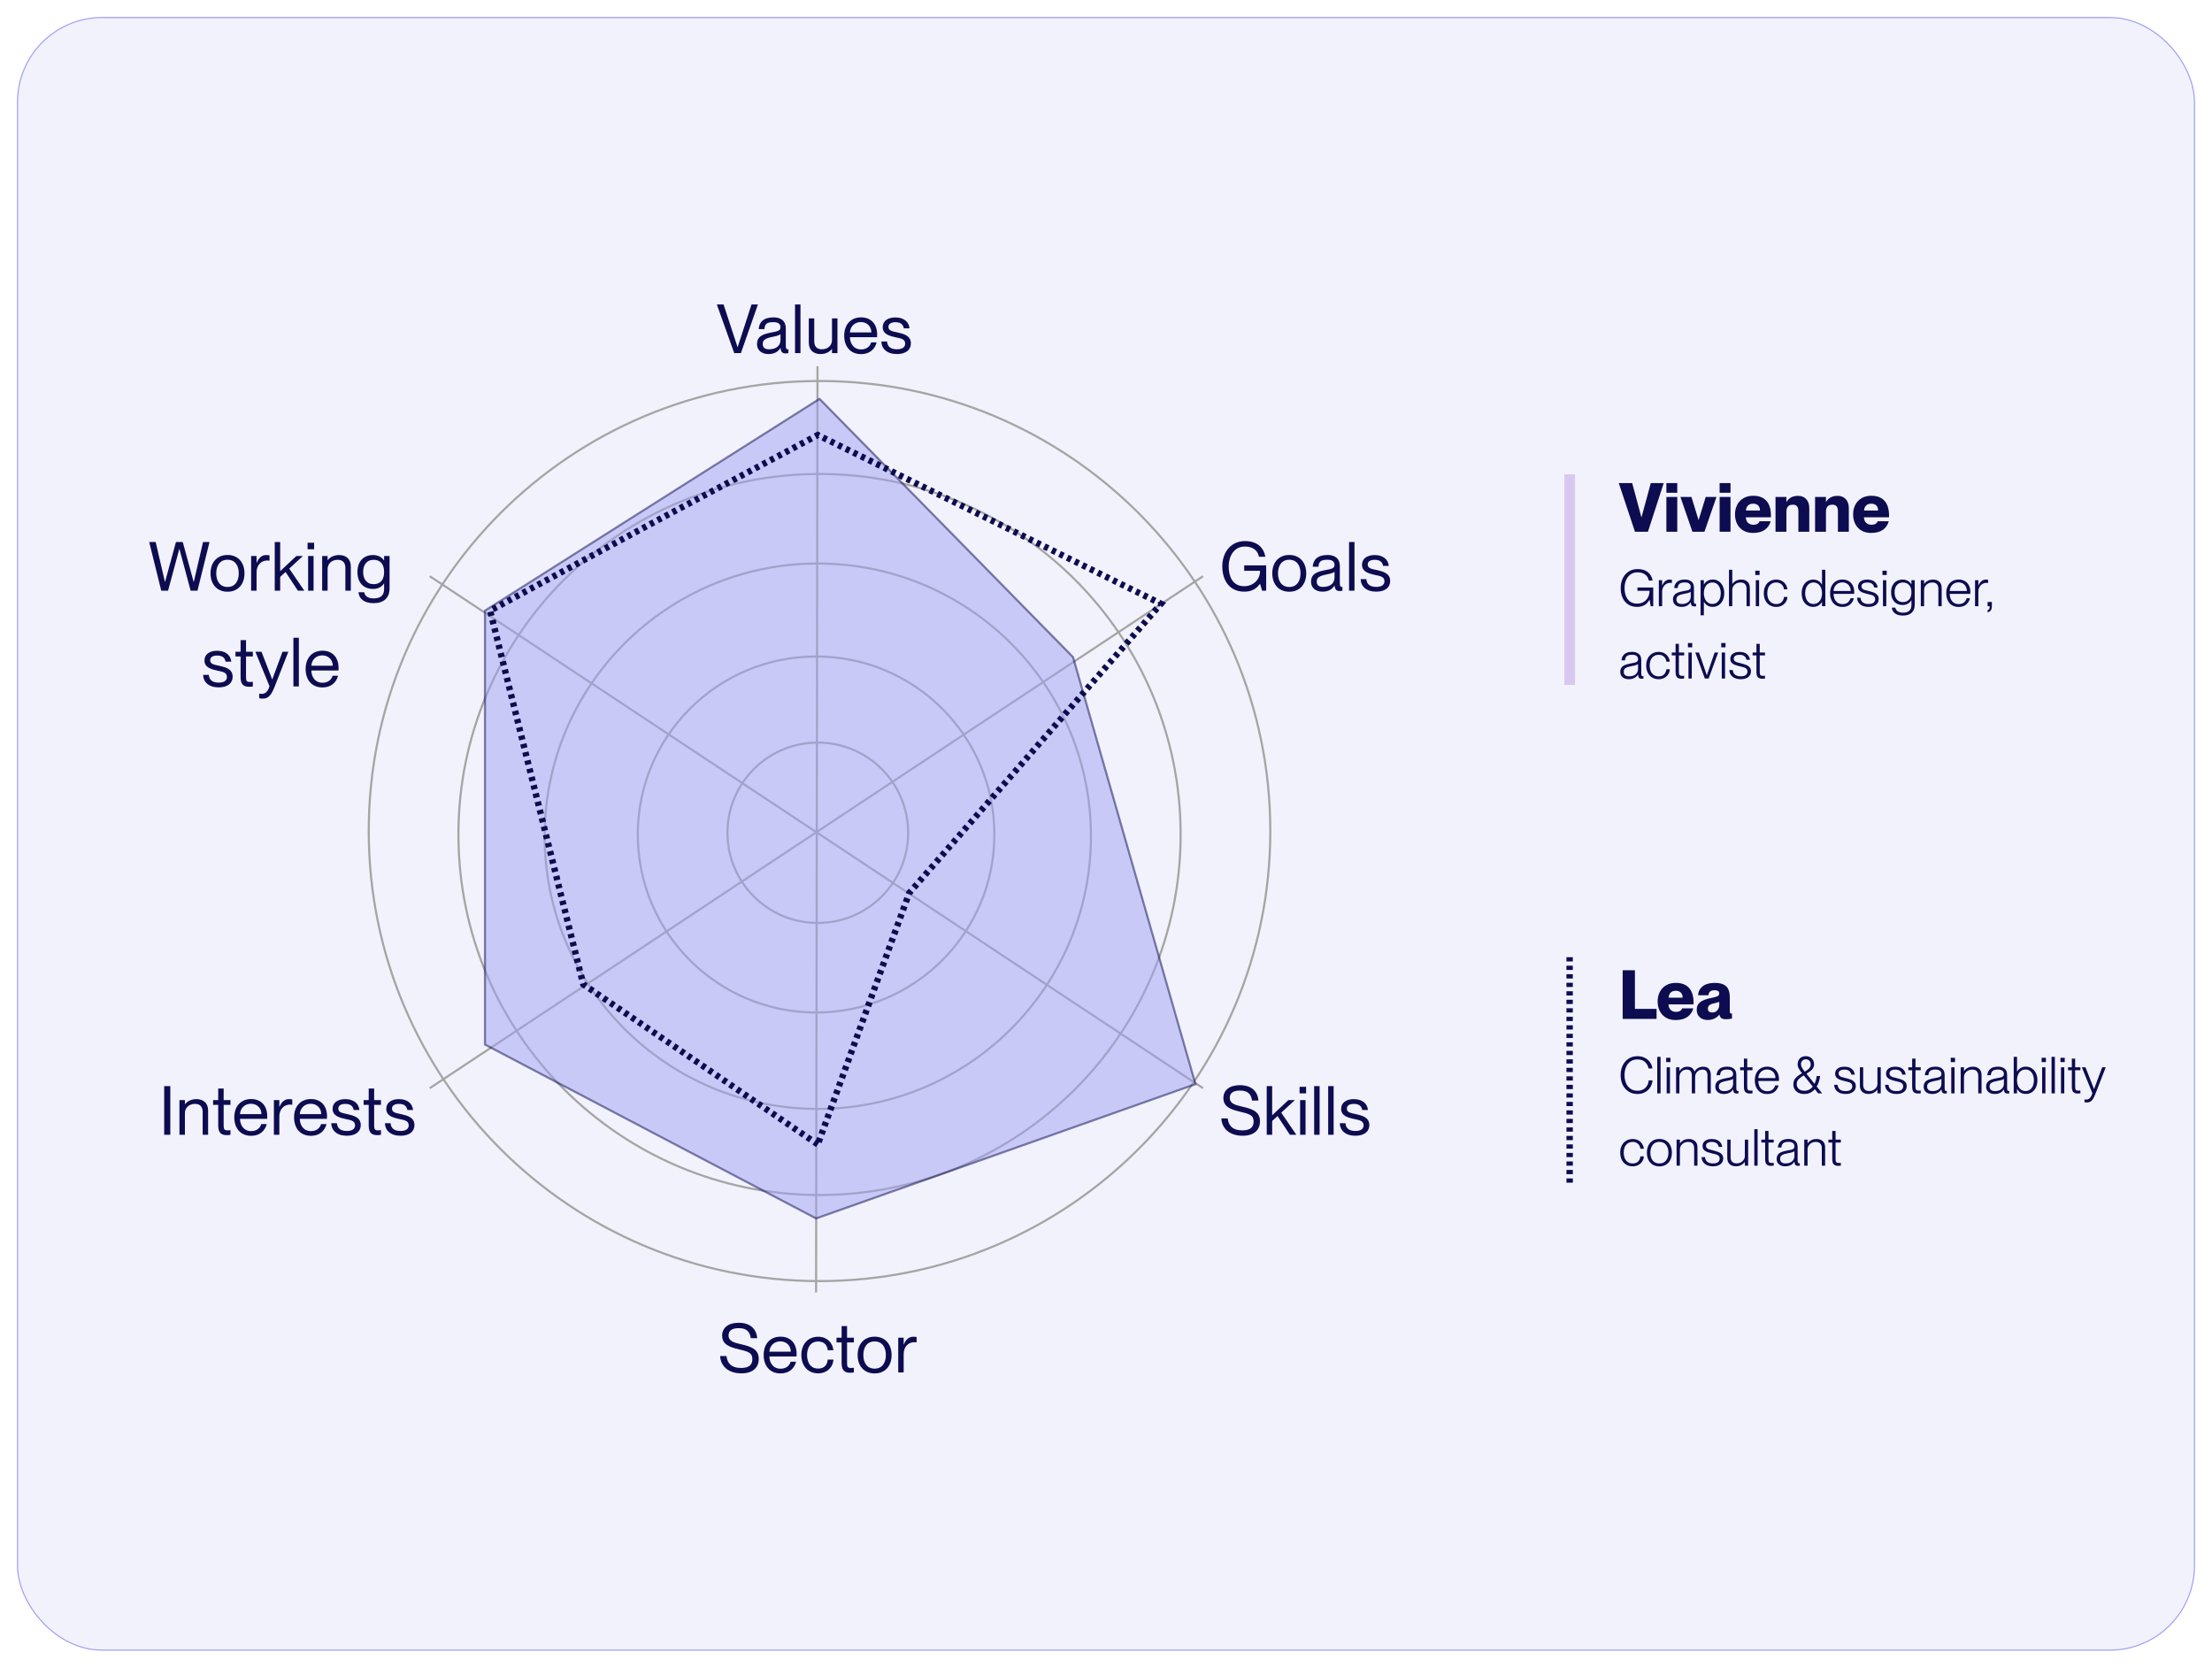 <svg width="1040" height="784" viewBox="0 0 1040 784" fill="none" xmlns="http://www.w3.org/2000/svg">
<g filter="url(#filter0_d_871_4268)">
<rect x="7" y="6" width="1024" height="768" rx="40" fill="#F2F2FD"/>
<rect x="7.25" y="6.25" width="1023.5" height="767.5" rx="39.75" stroke="#A09EF1" stroke-width="0.5"/>
<path d="M382.691 306.627C428.989 306.627 466.519 344.094 466.519 390.31C466.518 436.525 428.989 473.992 382.691 473.992C336.394 473.992 298.863 436.525 298.863 390.31C298.863 344.094 336.394 306.627 382.691 306.627Z" stroke="#A5A5A5"/>
<path d="M383.498 347.099C406.957 347.099 425.973 366.083 425.973 389.5C425.973 412.916 406.957 431.901 383.498 431.901C360.039 431.901 341.023 412.916 341.023 389.5C341.024 366.083 360.039 347.099 383.498 347.099Z" stroke="#A5A5A5"/>
<path d="M383.498 262.917C454.426 262.917 511.923 320.316 511.923 391.119C511.923 461.922 454.425 519.321 383.498 519.321C312.571 519.321 255.074 461.922 255.074 391.119C255.074 320.316 312.571 262.917 383.498 262.917Z" stroke="#A5A5A5"/>
<path d="M384.312 177.116C501.365 177.116 596.253 271.842 596.253 388.691C596.253 505.539 501.365 600.265 384.312 600.265C267.26 600.265 172.371 505.54 172.371 388.691C172.371 271.842 267.26 177.116 384.312 177.116Z" stroke="#A5A5A5"/>
<path d="M384.312 220.826C478.078 220.826 554.09 296.707 554.09 390.309C554.09 483.911 478.079 559.793 384.312 559.793C290.546 559.793 214.535 483.912 214.535 390.309C214.535 296.707 290.546 220.826 384.312 220.826Z" stroke="#A5A5A5"/>
<path d="M383.363 170.14L382.69 605.622" stroke="#A5A5A5"/>
<path d="M564.613 509.579L201.061 268.892" stroke="#A5A5A5"/>
<path d="M201.059 509.579L564.611 268.892" stroke="#A5A5A5"/>
<path d="M344.212 164L336.02 141.12H339.188L345.78 161.216H345.812L352.34 141.12H355.348L347.348 164H344.212ZM360.296 164.448C357 164.448 354.92 162.56 354.92 159.808C354.92 156.064 357.672 155.04 361.896 154.272C364.68 153.76 365.96 153.44 365.96 151.84C365.96 150.56 365.256 149.44 362.568 149.44C359.464 149.44 358.568 150.368 358.408 152.736H355.72C355.88 149.6 357.864 147.2 362.664 147.2C365.704 147.2 368.456 148.48 368.456 152.48V160.32C368.456 161.6 368.648 162.24 369.288 162.24C369.384 162.24 369.48 162.24 369.672 162.208V164C369.256 164.096 368.872 164.16 368.424 164.16C367.016 164.16 366.152 163.616 365.992 161.6H365.928C364.872 163.36 363.016 164.448 360.296 164.448ZM357.608 159.68C357.608 161.28 358.44 162.208 360.552 162.208C363.624 162.208 365.96 160.832 365.96 157.696V155.104C365.48 155.616 363.88 156.032 362.12 156.384C358.952 157.024 357.608 157.792 357.608 159.68ZM372.791 164V141.12H375.351V164H372.791ZM384.737 164.448C381.761 164.448 379.265 162.816 379.265 159.072V147.68H381.825V158.432C381.825 160.544 382.817 162.208 385.377 162.208C388.257 162.208 390.177 160.384 390.177 157.856V147.68H392.737V164H390.177V162.048H390.113C389.249 163.2 387.521 164.448 384.737 164.448ZM403.847 164.48C398.695 164.48 395.911 160.768 395.911 155.808C395.911 150.592 399.015 147.2 403.847 147.2C408.615 147.2 411.399 150.464 411.399 155.232C411.399 155.712 411.399 156.256 411.367 156.512H398.599C398.663 159.392 400.263 162.272 403.879 162.272C407.079 162.272 408.295 160.128 408.583 158.976H411.175C410.343 162.016 408.039 164.48 403.847 164.48ZM398.599 154.272H408.679C408.679 151.584 406.759 149.408 403.719 149.408C400.903 149.408 398.759 151.424 398.599 154.272ZM420.709 164.448C416.005 164.448 413.477 161.92 413.381 158.56H416.069C416.197 160.544 417.349 162.208 420.709 162.208C423.845 162.208 424.581 160.768 424.581 159.52C424.581 157.28 422.245 157.056 420.229 156.608C417.381 155.968 414.021 155.2 414.021 151.808C414.021 149.056 416.229 147.232 419.973 147.232C424.197 147.232 426.373 149.536 426.629 152.352H423.941C423.685 151.104 423.045 149.472 420.005 149.472C417.701 149.472 416.709 150.4 416.709 151.712C416.709 153.6 418.789 153.792 421.061 154.304C423.973 154.976 427.269 155.808 427.269 159.424C427.269 162.496 424.869 164.448 420.709 164.448Z" fill="#0D0C50"/>
<path d="M347.58 643.64C341.852 643.64 337.884 640.632 337.564 635.512H340.572C340.892 638.68 342.684 641.112 347.452 641.112C351.58 641.112 352.732 639.288 352.732 636.952C352.732 633.752 350.492 633.368 346.044 632.248C342.588 631.384 338.524 630.328 338.524 625.912C338.524 622.264 341.34 619.864 346.268 619.864C351.452 619.864 354.62 622.488 355.004 627.096H351.996C351.58 624.024 349.98 622.392 346.3 622.392C343.1 622.392 341.532 623.608 341.532 625.784C341.532 628.632 344.284 629.208 347.228 629.912C351.676 630.968 355.74 631.992 355.74 636.856C355.74 640.632 353.276 643.64 347.58 643.64ZM365.981 643.672C360.829 643.672 358.045 639.96 358.045 635C358.045 629.784 361.149 626.392 365.981 626.392C370.749 626.392 373.533 629.656 373.533 634.424C373.533 634.904 373.533 635.448 373.501 635.704H360.733C360.797 638.584 362.397 641.464 366.013 641.464C369.213 641.464 370.429 639.32 370.717 638.168H373.309C372.477 641.208 370.173 643.672 365.981 643.672ZM360.733 633.464H370.813C370.813 630.776 368.893 628.6 365.853 628.6C363.037 628.6 360.893 630.616 360.733 633.464ZM383.674 643.64C378.906 643.64 375.77 640.152 375.77 635.032C375.77 629.912 378.906 626.424 383.674 626.424C387.706 626.424 390.458 629.112 390.842 632.76H388.154C388.026 630.968 386.938 628.664 383.674 628.664C379.802 628.664 378.458 631.96 378.458 635.032C378.458 638.104 379.802 641.4 383.674 641.4C386.97 641.4 388.026 639.128 388.154 637.176H390.842C390.618 640.888 387.706 643.64 383.674 643.64ZM398.761 643.352C396.361 643.352 394.697 642.52 394.697 638.808V629.112H392.297V626.872H394.697V621.432H397.257V626.872H400.457V629.112H397.257V638.936C397.257 640.664 397.673 641.112 399.113 641.112C399.657 641.112 399.913 641.08 400.457 641.016V643.192C399.721 643.32 399.337 643.352 398.761 643.352ZM410.223 643.672C405.231 643.672 402.223 640.12 402.223 635.032C402.223 629.944 405.231 626.392 410.223 626.392C415.183 626.392 418.191 629.944 418.191 635.032C418.191 640.12 415.183 643.672 410.223 643.672ZM404.911 635.032C404.911 638.52 406.543 641.432 410.223 641.432C413.871 641.432 415.503 638.52 415.503 635.032C415.503 631.544 413.871 628.632 410.223 628.632C406.543 628.632 404.911 631.544 404.911 635.032ZM423.874 634.488V643.192H421.314V626.872H423.874V630.104H423.938C424.802 627.96 426.114 626.424 428.45 626.424C429.058 626.424 429.506 626.456 429.954 626.52V629.08C429.57 629.016 429.282 628.984 428.898 628.984C425.89 628.984 423.874 631.352 423.874 634.488Z" fill="#0D0C50"/>
<path d="M76.194 531.488V508.608H79.074V531.488H76.194ZM94.289 520.736C94.289 518.624 93.297 516.96 90.737 516.96C87.857 516.96 85.937 518.784 85.937 521.312V531.488H83.377V515.168H85.937V517.12H86.001C86.865 515.968 88.593 514.72 91.377 514.72C94.353 514.72 96.849 516.352 96.849 520.096V531.488H94.289V520.736ZM105.659 531.648C103.259 531.648 101.595 530.816 101.595 527.104V517.408H99.195V515.168H101.595V509.728H104.155V515.168H107.355V517.408H104.155V527.232C104.155 528.96 104.571 529.408 106.011 529.408C106.555 529.408 106.811 529.376 107.355 529.312V531.488C106.619 531.616 106.235 531.648 105.659 531.648ZM117.089 531.968C111.937 531.968 109.153 528.256 109.153 523.296C109.153 518.08 112.257 514.688 117.089 514.688C121.857 514.688 124.641 517.952 124.641 522.72C124.641 523.2 124.641 523.744 124.609 524H111.841C111.905 526.88 113.505 529.76 117.121 529.76C120.321 529.76 121.537 527.616 121.825 526.464H124.417C123.585 529.504 121.281 531.968 117.089 531.968ZM111.841 521.76H121.921C121.921 519.072 120.001 516.896 116.961 516.896C114.145 516.896 112.001 518.912 111.841 521.76ZM130.335 522.784V531.488H127.775V515.168H130.335V518.4H130.399C131.263 516.256 132.575 514.72 134.911 514.72C135.519 514.72 135.967 514.752 136.415 514.816V517.376C136.031 517.312 135.743 517.28 135.359 517.28C132.351 517.28 130.335 519.648 130.335 522.784ZM145.198 531.968C140.046 531.968 137.262 528.256 137.262 523.296C137.262 518.08 140.366 514.688 145.198 514.688C149.966 514.688 152.75 517.952 152.75 522.72C152.75 523.2 152.75 523.744 152.718 524H139.95C140.014 526.88 141.614 529.76 145.23 529.76C148.43 529.76 149.646 527.616 149.934 526.464H152.526C151.694 529.504 149.39 531.968 145.198 531.968ZM139.95 521.76H150.03C150.03 519.072 148.11 516.896 145.07 516.896C142.254 516.896 140.11 518.912 139.95 521.76ZM162.059 531.936C157.355 531.936 154.827 529.408 154.731 526.048H157.419C157.547 528.032 158.699 529.696 162.059 529.696C165.195 529.696 165.931 528.256 165.931 527.008C165.931 524.768 163.595 524.544 161.579 524.096C158.731 523.456 155.371 522.688 155.371 519.296C155.371 516.544 157.579 514.72 161.323 514.72C165.547 514.72 167.723 517.024 167.979 519.84H165.291C165.035 518.592 164.395 516.96 161.355 516.96C159.051 516.96 158.059 517.888 158.059 519.2C158.059 521.088 160.139 521.28 162.411 521.792C165.323 522.464 168.619 523.296 168.619 526.912C168.619 529.984 166.219 531.936 162.059 531.936ZM176.416 531.648C174.016 531.648 172.352 530.816 172.352 527.104V517.408H169.952V515.168H172.352V509.728H174.912V515.168H178.112V517.408H174.912V527.232C174.912 528.96 175.328 529.408 176.768 529.408C177.312 529.408 177.568 529.376 178.112 529.312V531.488C177.376 531.616 176.992 531.648 176.416 531.648ZM187.293 531.936C182.589 531.936 180.061 529.408 179.965 526.048H182.653C182.781 528.032 183.933 529.696 187.293 529.696C190.429 529.696 191.165 528.256 191.165 527.008C191.165 524.768 188.829 524.544 186.813 524.096C183.965 523.456 180.605 522.688 180.605 519.296C180.605 516.544 182.813 514.72 186.557 514.72C190.781 514.72 192.957 517.024 193.213 519.84H190.525C190.269 518.592 189.629 516.96 186.589 516.96C184.285 516.96 183.293 517.888 183.293 519.2C183.293 521.088 185.373 521.28 187.645 521.792C190.557 522.464 193.853 523.296 193.853 526.912C193.853 529.984 191.453 531.936 187.293 531.936Z" fill="#0D0C50"/>
<path d="M74.815 275.704L69.151 252.824H72.191L76.543 271.576H76.607L81.727 252.824H84.927L90.047 271.576H90.111L94.463 252.824H97.503L91.839 275.704H88.639L83.359 256.088H83.295L78.015 275.704H74.815ZM105.982 276.184C100.99 276.184 97.982 272.632 97.982 267.544C97.982 262.456 100.99 258.904 105.982 258.904C110.942 258.904 113.95 262.456 113.95 267.544C113.95 272.632 110.942 276.184 105.982 276.184ZM100.67 267.544C100.67 271.032 102.302 273.944 105.982 273.944C109.63 273.944 111.262 271.032 111.262 267.544C111.262 264.056 109.63 261.144 105.982 261.144C102.302 261.144 100.67 264.056 100.67 267.544ZM119.633 267V275.704H117.073V259.384H119.633V262.616H119.697C120.561 260.472 121.873 258.936 124.209 258.936C124.817 258.936 125.265 258.968 125.713 259.032V261.592C125.329 261.528 125.041 261.496 124.657 261.496C121.649 261.496 119.633 263.864 119.633 267ZM128.174 275.704V252.824H130.734V266.52L138.35 259.384H141.422L134.99 265.304L142.094 275.704H139.054L133.262 266.904L130.734 269.208V275.704H128.174ZM143.869 275.704V259.384H146.429V275.704H143.869ZM143.613 256.216V253.144H146.685V256.216H143.613ZM161.382 264.952C161.382 262.84 160.39 261.176 157.83 261.176C154.95 261.176 153.03 263 153.03 265.528V275.704H150.47V259.384H153.03V261.336H153.094C153.958 260.184 155.686 258.936 158.47 258.936C161.446 258.936 163.942 260.568 163.942 264.312V275.704H161.382V264.952ZM174.669 281.56C170.125 281.56 167.789 279.448 167.533 276.408H170.221C170.541 278.072 171.757 279.32 174.669 279.32C177.837 279.32 179.597 278.008 179.597 274.872V272.312H179.533C178.573 273.72 177.037 274.872 174.349 274.872C170.317 274.872 167.053 272.28 167.053 266.904C167.053 261.528 170.317 258.936 174.349 258.936C177.037 258.936 178.573 260.152 179.533 261.4H179.597V259.384H182.157V274.616C182.157 279.256 179.245 281.56 174.669 281.56ZM169.741 266.904C169.741 270.104 171.309 272.632 174.669 272.632C177.709 272.632 179.597 270.744 179.597 266.904C179.597 263.064 177.709 261.176 174.669 261.176C171.309 261.176 169.741 263.704 169.741 266.904ZM101.823 321.152C97.119 321.152 94.591 318.624 94.495 315.264H97.183C97.311 317.248 98.463 318.912 101.823 318.912C104.959 318.912 105.695 317.472 105.695 316.224C105.695 313.984 103.359 313.76 101.343 313.312C98.495 312.672 95.135 311.904 95.135 308.512C95.135 305.76 97.343 303.936 101.087 303.936C105.311 303.936 107.487 306.24 107.743 309.056H105.055C104.799 307.808 104.159 306.176 101.119 306.176C98.815 306.176 97.823 307.104 97.823 308.416C97.823 310.304 99.903 310.496 102.175 311.008C105.087 311.68 108.383 312.512 108.383 316.128C108.383 319.2 105.983 321.152 101.823 321.152ZM116.179 320.864C113.779 320.864 112.115 320.032 112.115 316.32V306.624H109.715V304.384H112.115V298.944H114.675V304.384H117.875V306.624H114.675V316.448C114.675 318.176 115.091 318.624 116.531 318.624C117.075 318.624 117.331 318.592 117.875 318.528V320.704C117.139 320.832 116.755 320.864 116.179 320.864ZM122.577 326.432C122.001 326.432 121.617 326.4 120.881 326.272V324.096C121.425 324.16 121.681 324.192 122.161 324.192C123.505 324.192 124.977 323.36 125.681 320.544L119.057 304.384H121.937L126.961 317.376H127.025L131.825 304.384H134.577L127.985 321.184C126.353 325.312 124.785 326.432 122.577 326.432ZM136.951 320.704V297.824H139.511V320.704H136.951ZM150.624 321.184C145.472 321.184 142.688 317.472 142.688 312.512C142.688 307.296 145.792 303.904 150.624 303.904C155.392 303.904 158.176 307.168 158.176 311.936C158.176 312.416 158.176 312.96 158.144 313.216H145.376C145.44 316.096 147.04 318.976 150.656 318.976C153.856 318.976 155.072 316.832 155.36 315.68H157.952C157.12 318.72 154.816 321.184 150.624 321.184ZM145.376 310.976H155.456C155.456 308.288 153.536 306.112 150.496 306.112C147.68 306.112 145.536 308.128 145.376 310.976Z" fill="#0D0C50"/>
<path d="M583.242 531.936C577.514 531.936 573.546 528.928 573.226 523.808H576.234C576.554 526.976 578.346 529.408 583.114 529.408C587.242 529.408 588.394 527.584 588.394 525.248C588.394 522.048 586.154 521.664 581.706 520.544C578.25 519.68 574.186 518.624 574.186 514.208C574.186 510.56 577.002 508.16 581.93 508.16C587.114 508.16 590.282 510.784 590.666 515.392H587.658C587.242 512.32 585.642 510.688 581.962 510.688C578.762 510.688 577.194 511.904 577.194 514.08C577.194 516.928 579.946 517.504 582.89 518.208C587.338 519.264 591.402 520.288 591.402 525.152C591.402 528.928 588.938 531.936 583.242 531.936ZM594.571 531.488V508.608H597.131V522.304L604.747 515.168H607.819L601.387 521.088L608.491 531.488H605.451L599.659 522.688L597.131 524.992V531.488H594.571ZM610.266 531.488V515.168H612.826V531.488H610.266ZM610.01 512V508.928H613.082V512H610.01ZM616.867 531.488V508.608H619.427V531.488H616.867ZM623.468 531.488V508.608H626.028V531.488H623.468ZM636.245 531.936C631.541 531.936 629.013 529.408 628.917 526.048H631.605C631.733 528.032 632.885 529.696 636.245 529.696C639.381 529.696 640.117 528.256 640.117 527.008C640.117 524.768 637.781 524.544 635.765 524.096C632.917 523.456 629.557 522.688 629.557 519.296C629.557 516.544 631.765 514.72 635.509 514.72C639.733 514.72 641.909 517.024 642.165 519.84H639.477C639.221 518.592 638.581 516.96 635.541 516.96C633.237 516.96 632.245 517.888 632.245 519.2C632.245 521.088 634.325 521.28 636.597 521.792C639.509 522.464 642.805 523.296 642.805 526.912C642.805 529.984 640.405 531.936 636.245 531.936Z" fill="#0D0C50"/>
<path d="M583.978 276.152C577.322 276.152 573.674 271.16 573.674 264.248C573.674 257.368 577.962 252.376 584.298 252.376C590.09 252.376 593.13 255.384 593.93 259.736H590.922C590.25 256.472 587.754 254.936 584.298 254.936C578.858 254.936 576.682 259.96 576.682 264.248C576.682 268.568 578.218 273.592 583.978 273.592C588.074 273.592 591.434 270.648 591.434 266.36H583.978V263.8H594.314V275.704H592.394L591.434 272.472H591.37C589.642 274.872 587.498 276.152 583.978 276.152ZM605.175 276.184C600.183 276.184 597.175 272.632 597.175 267.544C597.175 262.456 600.183 258.904 605.175 258.904C610.135 258.904 613.143 262.456 613.143 267.544C613.143 272.632 610.135 276.184 605.175 276.184ZM599.863 267.544C599.863 271.032 601.495 273.944 605.175 273.944C608.823 273.944 610.455 271.032 610.455 267.544C610.455 264.056 608.823 261.144 605.175 261.144C601.495 261.144 599.863 264.056 599.863 267.544ZM620.778 276.152C617.482 276.152 615.402 274.264 615.402 271.512C615.402 267.768 618.154 266.744 622.378 265.976C625.162 265.464 626.442 265.144 626.442 263.544C626.442 262.264 625.738 261.144 623.05 261.144C619.946 261.144 619.05 262.072 618.89 264.44H616.202C616.362 261.304 618.346 258.904 623.146 258.904C626.186 258.904 628.938 260.184 628.938 264.184V272.024C628.938 273.304 629.13 273.944 629.77 273.944C629.866 273.944 629.962 273.944 630.154 273.912V275.704C629.738 275.8 629.354 275.864 628.906 275.864C627.498 275.864 626.634 275.32 626.474 273.304H626.41C625.354 275.064 623.498 276.152 620.778 276.152ZM618.09 271.384C618.09 272.984 618.922 273.912 621.034 273.912C624.106 273.912 626.442 272.536 626.442 269.4V266.808C625.962 267.32 624.362 267.736 622.602 268.088C619.434 268.728 618.09 269.496 618.09 271.384ZM633.273 275.704V252.824H635.833V275.704H633.273ZM646.05 276.152C641.346 276.152 638.818 273.624 638.722 270.264H641.41C641.538 272.248 642.69 273.912 646.05 273.912C649.186 273.912 649.922 272.472 649.922 271.224C649.922 268.984 647.586 268.76 645.57 268.312C642.722 267.672 639.362 266.904 639.362 263.512C639.362 260.76 641.57 258.936 645.314 258.936C649.538 258.936 651.714 261.24 651.97 264.056H649.282C649.026 262.808 648.386 261.176 645.346 261.176C643.042 261.176 642.05 262.104 642.05 263.416C642.05 265.304 644.13 265.496 646.402 266.008C649.314 266.68 652.61 267.512 652.61 271.128C652.61 274.2 650.21 276.152 646.05 276.152Z" fill="#0D0C50"/>
<path opacity="0.5" d="M561.075 507.679L382.69 570.816L227.008 489.062V285.081L384.311 185.52L503.505 306.936L561.075 507.679Z" fill="#A1A0F2" stroke="#0D0C50"/>
<path d="M383.497 536.01L273.224 460.731L229.438 285.081L308.901 242.181L383.497 202.519L544.856 281.844L426.473 417.831L383.497 536.01Z" stroke="#0D0C50" stroke-width="3" stroke-dasharray="2 2"/>
<path d="M760.096 225.12H766.4L770.72 241.152H770.784L775.136 225.12H781.216L773.792 248H767.712L760.096 225.12ZM782.471 231.616H787.591V248H782.471V231.616ZM782.471 225.12H787.591V229.664H782.471V225.12ZM789.064 231.616H794.248L797.576 242.432H797.64L800.968 231.616H806.024L800.36 248H794.728L789.064 231.616ZM807.502 231.616H812.622V248H807.502V231.616ZM807.502 225.12H812.622V229.664H807.502V225.12ZM823.247 248.544C821.498 248.544 819.983 248.181 818.703 247.456C817.423 246.709 816.442 245.675 815.759 244.352C815.077 243.029 814.735 241.515 814.735 239.808C814.735 238.187 815.066 236.715 815.727 235.392C816.389 234.069 817.359 233.024 818.639 232.256C819.941 231.467 821.477 231.072 823.247 231.072C826.021 231.072 828.111 231.872 829.519 233.472C830.927 235.051 831.631 237.365 831.631 240.416V241.184H819.855C819.855 242.272 820.186 243.136 820.847 243.776C821.53 244.395 822.373 244.704 823.375 244.704C824.89 244.704 825.861 244.149 826.287 243.04H831.503C831.034 244.768 830.095 246.123 828.687 247.104C827.301 248.064 825.487 248.544 823.247 248.544ZM826.479 238.016C826.479 236.971 826.191 236.171 825.615 235.616C825.039 235.061 824.25 234.784 823.247 234.784C822.266 234.784 821.477 235.061 820.879 235.616C820.282 236.171 819.951 236.971 819.887 238.016H826.479ZM844.535 238.56C844.535 237.365 844.322 236.523 843.895 236.032C843.49 235.52 842.85 235.264 841.975 235.264C839.927 235.264 838.903 236.352 838.903 238.528V248H833.783V231.616H838.903V233.984H838.967C840.076 232.064 841.868 231.104 844.343 231.104C845.964 231.104 847.255 231.616 848.215 232.64C849.175 233.664 849.655 235.093 849.655 236.928V248H844.535V238.56ZM863.129 238.56C863.129 237.365 862.915 236.523 862.489 236.032C862.083 235.52 861.443 235.264 860.569 235.264C858.521 235.264 857.497 236.352 857.497 238.528V248H852.377V231.616H857.497V233.984H857.561C858.67 232.064 860.462 231.104 862.937 231.104C864.558 231.104 865.849 231.616 866.809 232.64C867.769 233.664 868.249 235.093 868.249 236.928V248H863.129V238.56ZM878.779 248.544C877.029 248.544 875.515 248.181 874.235 247.456C872.955 246.709 871.973 245.675 871.291 244.352C870.608 243.029 870.267 241.515 870.267 239.808C870.267 238.187 870.597 236.715 871.259 235.392C871.92 234.069 872.891 233.024 874.171 232.256C875.472 231.467 877.008 231.072 878.779 231.072C881.552 231.072 883.643 231.872 885.051 233.472C886.459 235.051 887.163 237.365 887.163 240.416V241.184H875.387C875.387 242.272 875.717 243.136 876.379 243.776C877.061 244.395 877.904 244.704 878.907 244.704C880.421 244.704 881.392 244.149 881.819 243.04H887.035C886.565 244.768 885.627 246.123 884.219 247.104C882.832 248.064 881.019 248.544 878.779 248.544ZM882.011 238.016C882.011 236.971 881.723 236.171 881.147 235.616C880.571 235.061 879.781 234.784 878.779 234.784C877.797 234.784 877.008 235.061 876.411 235.616C875.813 236.171 875.483 236.971 875.419 238.016H882.011Z" fill="#0D0C50"/>
<path d="M761.92 454.12H767.68V472.296H777.856V477H761.92V454.12ZM786.872 477.544C785.123 477.544 783.608 477.181 782.328 476.456C781.048 475.709 780.067 474.675 779.384 473.352C778.702 472.029 778.36 470.515 778.36 468.808C778.36 467.187 778.691 465.715 779.352 464.392C780.014 463.069 780.984 462.024 782.264 461.256C783.566 460.467 785.102 460.072 786.872 460.072C789.646 460.072 791.736 460.872 793.144 462.472C794.552 464.051 795.256 466.365 795.256 469.416V470.184H783.48C783.48 471.272 783.811 472.136 784.472 472.776C785.155 473.395 785.998 473.704 787 473.704C788.515 473.704 789.486 473.149 789.912 472.04H795.128C794.659 473.768 793.72 475.123 792.312 476.104C790.926 477.064 789.112 477.544 786.872 477.544ZM790.104 467.016C790.104 465.971 789.816 465.171 789.24 464.616C788.664 464.061 787.875 463.784 786.872 463.784C785.891 463.784 785.102 464.061 784.504 464.616C783.907 465.171 783.576 465.971 783.512 467.016H790.104ZM801.952 477.512C800.352 477.512 799.083 477.075 798.144 476.2C797.205 475.325 796.736 474.163 796.736 472.712C796.736 471.133 797.28 469.939 798.368 469.128C799.477 468.317 801.024 467.699 803.008 467.272C803.136 467.229 803.371 467.187 803.712 467.144C804.907 466.888 805.803 466.632 806.4 466.376C807.019 466.099 807.328 465.64 807.328 465C807.328 464.531 807.147 464.168 806.784 463.912C806.421 463.656 805.877 463.528 805.152 463.528C804.213 463.528 803.509 463.72 803.04 464.104C802.592 464.488 802.325 465.085 802.24 465.896H797.376C797.461 464.189 798.165 462.792 799.488 461.704C800.811 460.616 802.773 460.072 805.376 460.072C807.68 460.072 809.408 460.605 810.56 461.672C811.712 462.717 812.288 464.456 812.288 466.888V473.224C812.288 473.693 812.331 474.024 812.416 474.216C812.501 474.387 812.661 474.472 812.896 474.472C813.045 474.472 813.184 474.461 813.312 474.44V476.872C812.288 477.064 811.349 477.16 810.496 477.16C809.515 477.16 808.789 476.989 808.32 476.648C807.851 476.285 807.552 475.741 807.424 475.016H807.36C806.763 475.784 805.995 476.392 805.056 476.84C804.117 477.288 803.083 477.512 801.952 477.512ZM801.984 472.168C801.984 472.787 802.165 473.245 802.528 473.544C802.891 473.843 803.413 473.992 804.096 473.992C805.077 473.992 805.856 473.64 806.432 472.936C807.029 472.232 807.328 471.379 807.328 470.376V469C806.837 469.192 805.909 469.448 804.544 469.768C803.627 469.981 802.965 470.291 802.56 470.696C802.176 471.08 801.984 471.571 801.984 472.168Z" fill="#0D0C50"/>
<path d="M768.736 283.312C767.104 283.312 765.704 282.936 764.536 282.184C763.368 281.416 762.48 280.368 761.872 279.04C761.28 277.696 760.984 276.16 760.984 274.432C760.984 272.736 761.312 271.216 761.968 269.872C762.624 268.512 763.552 267.448 764.752 266.68C765.968 265.912 767.368 265.528 768.952 265.528C770.952 265.528 772.552 266.008 773.752 266.968C774.952 267.928 775.704 269.248 776.008 270.928H774.208C773.952 269.696 773.36 268.744 772.432 268.072C771.504 267.4 770.344 267.064 768.952 267.064C767.592 267.064 766.448 267.416 765.52 268.12C764.608 268.824 763.928 269.736 763.48 270.856C763.032 271.976 762.808 273.168 762.808 274.432C762.808 275.728 763 276.928 763.384 278.032C763.784 279.136 764.424 280.04 765.304 280.744C766.184 281.432 767.328 281.776 768.736 281.776C769.84 281.776 770.832 281.528 771.712 281.032C772.592 280.52 773.28 279.808 773.776 278.896C774.288 277.984 774.544 276.936 774.544 275.752H768.856V274.192H776.296V283H775.096L774.568 279.952H774.52C773.32 282.192 771.392 283.312 768.736 283.312ZM780.484 283H778.924V270.76H780.484V273.256H780.532C780.868 272.408 781.324 271.736 781.9 271.24C782.492 270.728 783.196 270.472 784.012 270.472C784.428 270.472 784.78 270.496 785.068 270.544V272.08C784.828 272.032 784.58 272.008 784.324 272.008C783.604 272.008 782.948 272.192 782.356 272.56C781.78 272.912 781.324 273.408 780.988 274.048C780.652 274.672 780.484 275.376 780.484 276.16V283ZM789.573 283.312C788.357 283.312 787.381 283 786.645 282.376C785.925 281.752 785.565 280.928 785.565 279.904C785.565 279.056 785.757 278.368 786.141 277.84C786.525 277.312 787.077 276.904 787.797 276.616C788.517 276.328 789.453 276.08 790.605 275.872C791.517 275.712 792.165 275.584 792.549 275.488C792.949 275.376 793.277 275.2 793.533 274.96C793.789 274.72 793.917 274.368 793.917 273.904C793.917 273.248 793.685 272.736 793.221 272.368C792.773 272 792.077 271.816 791.133 271.816C789.981 271.816 789.149 272.024 788.637 272.44C788.141 272.856 787.861 273.528 787.797 274.456H786.141C786.205 273.272 786.645 272.312 787.461 271.576C788.277 270.824 789.517 270.448 791.181 270.448C792.429 270.448 793.445 270.76 794.229 271.384C795.029 271.992 795.429 272.976 795.429 274.336V280.456C795.429 280.968 795.477 281.336 795.573 281.56C795.669 281.784 795.853 281.896 796.125 281.896C796.253 281.896 796.365 281.888 796.461 281.872V283C796.109 283.064 795.837 283.096 795.645 283.096C795.101 283.096 794.685 282.96 794.397 282.688C794.125 282.4 793.965 281.888 793.917 281.152H793.869C793.453 281.856 792.877 282.392 792.141 282.76C791.421 283.128 790.565 283.312 789.573 283.312ZM787.197 279.76C787.197 281.216 788.053 281.944 789.765 281.944C791.029 281.944 792.037 281.632 792.789 281.008C793.541 280.368 793.917 279.504 793.917 278.416V276.136C793.757 276.36 793.405 276.552 792.861 276.712C792.333 276.872 791.645 277.024 790.797 277.168C789.533 277.392 788.613 277.696 788.037 278.08C787.477 278.448 787.197 279.008 787.197 279.76ZM804.278 283.288C803.27 283.288 802.43 283.08 801.758 282.664C801.086 282.232 800.55 281.656 800.15 280.936H800.102V287.248H798.542V270.76H800.102V272.728H800.15C800.566 272.056 801.11 271.512 801.782 271.096C802.454 270.664 803.286 270.448 804.278 270.448C805.286 270.448 806.198 270.712 807.014 271.24C807.83 271.752 808.478 272.496 808.958 273.472C809.438 274.432 809.678 275.568 809.678 276.88C809.678 278.176 809.438 279.312 808.958 280.288C808.478 281.248 807.83 281.992 807.014 282.52C806.198 283.032 805.286 283.288 804.278 283.288ZM800.102 276.88C800.102 277.888 800.27 278.776 800.606 279.544C800.942 280.296 801.414 280.88 802.022 281.296C802.63 281.712 803.326 281.92 804.11 281.92C804.926 281.92 805.63 281.696 806.222 281.248C806.83 280.8 807.286 280.192 807.59 279.424C807.894 278.656 808.046 277.808 808.046 276.88C808.046 275.44 807.694 274.24 806.99 273.28C806.302 272.304 805.342 271.816 804.11 271.816C803.326 271.816 802.63 272.024 802.022 272.44C801.414 272.856 800.942 273.448 800.606 274.216C800.27 274.984 800.102 275.872 800.102 276.88ZM820.157 274.744C820.157 273.88 819.933 273.184 819.485 272.656C819.037 272.112 818.317 271.84 817.325 271.84C816.573 271.84 815.901 272 815.309 272.32C814.733 272.64 814.277 273.064 813.941 273.592C813.621 274.104 813.461 274.664 813.461 275.272V283H811.901V265.84H813.461V272.512H813.509C813.909 271.92 814.453 271.432 815.141 271.048C815.845 270.664 816.701 270.472 817.709 270.472C818.877 270.472 819.837 270.808 820.589 271.48C821.341 272.136 821.717 273.112 821.717 274.408V283H820.157V274.744ZM824.51 270.76H826.07V283H824.51V270.76ZM824.27 266.296H826.286V268.312H824.27V266.296ZM834.124 283.312C832.972 283.312 831.948 283.048 831.052 282.52C830.172 281.976 829.484 281.216 828.988 280.24C828.508 279.264 828.268 278.144 828.268 276.88C828.268 275.616 828.508 274.504 828.988 273.544C829.484 272.568 830.172 271.816 831.052 271.288C831.948 270.744 832.972 270.472 834.124 270.472C835.1 270.472 835.964 270.672 836.716 271.072C837.484 271.472 838.092 272.024 838.54 272.728C839.004 273.416 839.284 274.192 839.38 275.056H837.748C837.716 274.544 837.564 274.048 837.292 273.568C837.036 273.072 836.644 272.664 836.116 272.344C835.588 272.008 834.924 271.84 834.124 271.84C833.18 271.84 832.388 272.08 831.748 272.56C831.108 273.024 830.636 273.64 830.332 274.408C830.044 275.176 829.9 276 829.9 276.88C829.9 277.776 830.044 278.608 830.332 279.376C830.636 280.144 831.108 280.768 831.748 281.248C832.388 281.728 833.18 281.968 834.124 281.968C835.292 281.968 836.172 281.632 836.764 280.96C837.356 280.288 837.684 279.512 837.748 278.632H839.38C839.332 279.512 839.076 280.312 838.612 281.032C838.148 281.736 837.524 282.296 836.74 282.712C835.972 283.112 835.1 283.312 834.124 283.312ZM851.457 283.312C850.465 283.312 849.553 283.056 848.721 282.544C847.905 282.016 847.257 281.272 846.777 280.312C846.313 279.336 846.081 278.192 846.081 276.88C846.081 275.584 846.313 274.456 846.777 273.496C847.257 272.52 847.905 271.776 848.721 271.264C849.553 270.736 850.465 270.472 851.457 270.472C852.465 270.472 853.305 270.688 853.977 271.12C854.649 271.536 855.185 272.104 855.585 272.824H855.633V265.84H857.193V283H855.633V281.008H855.585C855.185 281.68 854.641 282.232 853.953 282.664C853.281 283.096 852.449 283.312 851.457 283.312ZM847.713 276.88C847.713 278.32 848.057 279.528 848.745 280.504C849.449 281.464 850.417 281.944 851.649 281.944C852.433 281.944 853.121 281.736 853.713 281.32C854.321 280.904 854.793 280.32 855.129 279.568C855.465 278.8 855.633 277.904 855.633 276.88C855.633 275.872 855.465 274.992 855.129 274.24C854.793 273.472 854.321 272.88 853.713 272.464C853.121 272.048 852.433 271.84 851.649 271.84C850.833 271.84 850.121 272.064 849.513 272.512C848.921 272.96 848.473 273.568 848.169 274.336C847.865 275.104 847.713 275.952 847.713 276.88ZM865.272 283.336C864.056 283.336 863.008 283.064 862.128 282.52C861.248 281.96 860.576 281.192 860.112 280.216C859.664 279.24 859.44 278.128 859.44 276.88C859.44 275.584 859.68 274.456 860.16 273.496C860.64 272.52 861.32 271.768 862.2 271.24C863.08 270.712 864.104 270.448 865.272 270.448C866.424 270.448 867.416 270.704 868.248 271.216C869.08 271.712 869.712 272.408 870.144 273.304C870.576 274.184 870.792 275.192 870.792 276.328C870.792 276.776 870.784 277.064 870.768 277.192H861.072C861.088 278.056 861.248 278.856 861.552 279.592C861.872 280.312 862.344 280.896 862.968 281.344C863.608 281.776 864.384 281.992 865.296 281.992C866.416 281.992 867.28 281.704 867.888 281.128C868.496 280.552 868.88 279.928 869.04 279.256H870.624C870.304 280.472 869.696 281.456 868.8 282.208C867.904 282.96 866.728 283.336 865.272 283.336ZM869.136 275.824C869.136 275.088 868.976 274.416 868.656 273.808C868.352 273.184 867.904 272.696 867.312 272.344C866.72 271.976 866.016 271.792 865.2 271.792C864.032 271.792 863.064 272.176 862.296 272.944C861.544 273.712 861.136 274.672 861.072 275.824H869.136ZM877.491 283.312C875.827 283.312 874.523 282.912 873.579 282.112C872.635 281.296 872.147 280.256 872.115 278.992H873.747C873.795 279.888 874.131 280.608 874.755 281.152C875.379 281.68 876.299 281.944 877.515 281.944C878.603 281.944 879.395 281.736 879.891 281.32C880.387 280.888 880.635 280.336 880.635 279.664C880.635 279.168 880.499 278.776 880.227 278.488C879.971 278.184 879.643 277.96 879.243 277.816C878.843 277.672 878.315 277.528 877.659 277.384C877.563 277.368 877.379 277.328 877.107 277.264C876.083 277.008 875.275 276.768 874.683 276.544C874.091 276.32 873.587 275.984 873.171 275.536C872.771 275.088 872.571 274.496 872.571 273.76C872.571 272.752 872.955 271.952 873.723 271.36C874.491 270.768 875.555 270.472 876.915 270.472C878.419 270.472 879.579 270.824 880.395 271.528C881.227 272.216 881.699 273.104 881.811 274.192H880.179C879.859 272.624 878.779 271.84 876.939 271.84C876.059 271.84 875.379 272 874.899 272.32C874.435 272.64 874.203 273.088 874.203 273.664C874.203 274.096 874.331 274.44 874.587 274.696C874.843 274.952 875.163 275.152 875.547 275.296C875.947 275.44 876.483 275.584 877.155 275.728L877.707 275.872C878.683 276.112 879.483 276.36 880.107 276.616C880.731 276.856 881.251 277.216 881.667 277.696C882.083 278.176 882.291 278.816 882.291 279.616C882.291 280.736 881.867 281.632 881.019 282.304C880.171 282.976 878.995 283.312 877.491 283.312ZM884.299 270.76H885.859V283H884.299V270.76ZM884.059 266.296H886.075V268.312H884.059V266.296ZM893.721 287.392C892.121 287.392 890.865 287.048 889.953 286.36C889.057 285.672 888.561 284.768 888.465 283.648H890.097C890.225 284.352 890.585 284.92 891.177 285.352C891.769 285.8 892.625 286.024 893.745 286.024C896.369 286.024 897.681 284.832 897.681 282.448V280.168H897.633C897.249 280.856 896.705 281.408 896.001 281.824C895.313 282.224 894.481 282.424 893.505 282.424C892.497 282.424 891.585 282.2 890.769 281.752C889.969 281.304 889.329 280.632 888.849 279.736C888.369 278.84 888.129 277.736 888.129 276.424C888.129 275.128 888.369 274.032 888.849 273.136C889.329 272.24 889.969 271.576 890.769 271.144C891.585 270.696 892.497 270.472 893.505 270.472C894.481 270.472 895.313 270.68 896.001 271.096C896.705 271.496 897.249 272.024 897.633 272.68H897.681V270.76H899.241V282.232C899.241 283.928 898.753 285.208 897.777 286.072C896.801 286.952 895.449 287.392 893.721 287.392ZM889.761 276.424C889.761 277.848 890.105 278.976 890.793 279.808C891.497 280.64 892.473 281.056 893.721 281.056C894.905 281.056 895.857 280.664 896.577 279.88C897.313 279.096 897.681 277.944 897.681 276.424C897.681 274.936 897.313 273.8 896.577 273.016C895.857 272.232 894.905 271.84 893.721 271.84C892.473 271.84 891.497 272.256 890.793 273.088C890.105 273.92 889.761 275.032 889.761 276.424ZM910.344 274.744C910.344 273.88 910.12 273.184 909.672 272.656C909.224 272.112 908.504 271.84 907.512 271.84C906.76 271.84 906.088 272 905.496 272.32C904.92 272.64 904.464 273.064 904.128 273.592C903.808 274.104 903.648 274.664 903.648 275.272V283H902.088V270.76H903.648V272.512H903.696C904.096 271.92 904.64 271.432 905.328 271.048C906.032 270.664 906.888 270.472 907.896 270.472C909.064 270.472 910.024 270.808 910.776 271.48C911.528 272.136 911.904 273.112 911.904 274.408V283H910.344V274.744ZM919.882 283.336C918.666 283.336 917.618 283.064 916.738 282.52C915.858 281.96 915.186 281.192 914.722 280.216C914.274 279.24 914.05 278.128 914.05 276.88C914.05 275.584 914.29 274.456 914.77 273.496C915.25 272.52 915.93 271.768 916.81 271.24C917.69 270.712 918.714 270.448 919.882 270.448C921.034 270.448 922.026 270.704 922.858 271.216C923.69 271.712 924.322 272.408 924.754 273.304C925.186 274.184 925.402 275.192 925.402 276.328C925.402 276.776 925.394 277.064 925.378 277.192H915.682C915.698 278.056 915.858 278.856 916.162 279.592C916.482 280.312 916.954 280.896 917.578 281.344C918.218 281.776 918.994 281.992 919.906 281.992C921.026 281.992 921.89 281.704 922.498 281.128C923.106 280.552 923.49 279.928 923.65 279.256H925.234C924.914 280.472 924.306 281.456 923.41 282.208C922.514 282.96 921.338 283.336 919.882 283.336ZM923.746 275.824C923.746 275.088 923.586 274.416 923.266 273.808C922.962 273.184 922.514 272.696 921.922 272.344C921.33 271.976 920.626 271.792 919.81 271.792C918.642 271.792 917.674 272.176 916.906 272.944C916.154 273.712 915.746 274.672 915.682 275.824H923.746ZM929.148 283H927.588V270.76H929.148V273.256H929.196C929.532 272.408 929.988 271.736 930.564 271.24C931.156 270.728 931.86 270.472 932.676 270.472C933.092 270.472 933.444 270.496 933.732 270.544V272.08C933.492 272.032 933.244 272.008 932.988 272.008C932.268 272.008 931.612 272.192 931.02 272.56C930.444 272.912 929.988 273.408 929.652 274.048C929.316 274.672 929.148 275.376 929.148 276.16V283ZM933.489 284.872C933.873 284.728 934.137 284.52 934.281 284.248C934.425 283.992 934.489 283.576 934.473 283H933.489V280.984H935.505V283C935.505 283.736 935.361 284.344 935.073 284.824C934.785 285.304 934.257 285.664 933.489 285.904V284.872ZM764.8 317.312C763.584 317.312 762.608 317 761.872 316.376C761.152 315.752 760.792 314.928 760.792 313.904C760.792 313.056 760.984 312.368 761.368 311.84C761.752 311.312 762.304 310.904 763.024 310.616C763.744 310.328 764.68 310.08 765.832 309.872C766.744 309.712 767.392 309.584 767.776 309.488C768.176 309.376 768.504 309.2 768.76 308.96C769.016 308.72 769.144 308.368 769.144 307.904C769.144 307.248 768.912 306.736 768.448 306.368C768 306 767.304 305.816 766.36 305.816C765.208 305.816 764.376 306.024 763.864 306.44C763.368 306.856 763.088 307.528 763.024 308.456H761.368C761.432 307.272 761.872 306.312 762.688 305.576C763.504 304.824 764.744 304.448 766.408 304.448C767.656 304.448 768.672 304.76 769.456 305.384C770.256 305.992 770.656 306.976 770.656 308.336V314.456C770.656 314.968 770.704 315.336 770.8 315.56C770.896 315.784 771.08 315.896 771.352 315.896C771.48 315.896 771.592 315.888 771.688 315.872V317C771.336 317.064 771.064 317.096 770.872 317.096C770.328 317.096 769.912 316.96 769.624 316.688C769.352 316.4 769.192 315.888 769.144 315.152H769.096C768.68 315.856 768.104 316.392 767.368 316.76C766.648 317.128 765.792 317.312 764.8 317.312ZM762.424 313.76C762.424 315.216 763.28 315.944 764.992 315.944C766.256 315.944 767.264 315.632 768.016 315.008C768.768 314.368 769.144 313.504 769.144 312.416V310.136C768.984 310.36 768.632 310.552 768.088 310.712C767.56 310.872 766.872 311.024 766.024 311.168C764.76 311.392 763.84 311.696 763.264 312.08C762.704 312.448 762.424 313.008 762.424 313.76ZM778.835 317.312C777.683 317.312 776.659 317.048 775.763 316.52C774.883 315.976 774.195 315.216 773.699 314.24C773.219 313.264 772.979 312.144 772.979 310.88C772.979 309.616 773.219 308.504 773.699 307.544C774.195 306.568 774.883 305.816 775.763 305.288C776.659 304.744 777.683 304.472 778.835 304.472C779.811 304.472 780.675 304.672 781.427 305.072C782.195 305.472 782.803 306.024 783.251 306.728C783.715 307.416 783.995 308.192 784.091 309.056H782.459C782.427 308.544 782.275 308.048 782.003 307.568C781.747 307.072 781.355 306.664 780.827 306.344C780.299 306.008 779.635 305.84 778.835 305.84C777.891 305.84 777.099 306.08 776.459 306.56C775.819 307.024 775.347 307.64 775.043 308.408C774.755 309.176 774.611 310 774.611 310.88C774.611 311.776 774.755 312.608 775.043 313.376C775.347 314.144 775.819 314.768 776.459 315.248C777.099 315.728 777.891 315.968 778.835 315.968C780.003 315.968 780.883 315.632 781.475 314.96C782.067 314.288 782.395 313.512 782.459 312.632H784.091C784.043 313.512 783.787 314.312 783.323 315.032C782.859 315.736 782.235 316.296 781.451 316.712C780.683 317.112 779.811 317.312 778.835 317.312ZM789.672 317.096C788.696 317.096 787.968 316.864 787.488 316.4C787.024 315.936 786.792 315.08 786.792 313.832V306.128H784.992V304.76H786.792V300.68H788.352V304.76H790.824V306.128H788.352V313.856C788.352 314.608 788.456 315.112 788.664 315.368C788.872 315.608 789.28 315.728 789.888 315.728C790.032 315.728 790.344 315.712 790.824 315.68V317C790.392 317.064 790.008 317.096 789.672 317.096ZM792.846 304.76H794.406V317H792.846V304.76ZM792.606 300.296H794.622V302.312H792.606V300.296ZM796.076 304.76H797.804L801.476 315.416H801.5L805.148 304.76H806.828L802.34 317H800.564L796.076 304.76ZM808.503 304.76H810.062V317H808.503V304.76ZM808.263 300.296H810.279V302.312H808.263V300.296ZM817.444 317.312C815.78 317.312 814.476 316.912 813.532 316.112C812.588 315.296 812.1 314.256 812.068 312.992H813.7C813.748 313.888 814.084 314.608 814.708 315.152C815.332 315.68 816.252 315.944 817.468 315.944C818.556 315.944 819.348 315.736 819.844 315.32C820.34 314.888 820.588 314.336 820.588 313.664C820.588 313.168 820.452 312.776 820.18 312.488C819.924 312.184 819.596 311.96 819.196 311.816C818.796 311.672 818.268 311.528 817.612 311.384C817.516 311.368 817.332 311.328 817.06 311.264C816.036 311.008 815.228 310.768 814.636 310.544C814.044 310.32 813.54 309.984 813.124 309.536C812.724 309.088 812.524 308.496 812.524 307.76C812.524 306.752 812.908 305.952 813.676 305.36C814.444 304.768 815.508 304.472 816.868 304.472C818.372 304.472 819.532 304.824 820.348 305.528C821.18 306.216 821.652 307.104 821.764 308.192H820.132C819.812 306.624 818.732 305.84 816.892 305.84C816.012 305.84 815.332 306 814.852 306.32C814.388 306.64 814.156 307.088 814.156 307.664C814.156 308.096 814.284 308.44 814.54 308.696C814.796 308.952 815.116 309.152 815.5 309.296C815.9 309.44 816.436 309.584 817.108 309.728L817.66 309.872C818.636 310.112 819.436 310.36 820.06 310.616C820.684 310.856 821.204 311.216 821.62 311.696C822.036 312.176 822.244 312.816 822.244 313.616C822.244 314.736 821.82 315.632 820.972 316.304C820.124 316.976 818.948 317.312 817.444 317.312ZM827.687 317.096C826.711 317.096 825.983 316.864 825.503 316.4C825.039 315.936 824.807 315.08 824.807 313.832V306.128H823.007V304.76H824.807V300.68H826.367V304.76H828.839V306.128H826.367V313.856C826.367 314.608 826.471 315.112 826.679 315.368C826.887 315.608 827.295 315.728 827.903 315.728C828.047 315.728 828.359 315.712 828.839 315.68V317C828.407 317.064 828.023 317.096 827.687 317.096Z" fill="#0D0C50"/>
<path d="M768.832 512.312C767.296 512.312 765.928 511.936 764.728 511.184C763.544 510.432 762.616 509.384 761.944 508.04C761.288 506.68 760.96 505.144 760.96 503.432C760.96 501.72 761.288 500.192 761.944 498.848C762.616 497.488 763.544 496.432 764.728 495.68C765.928 494.912 767.304 494.528 768.856 494.528C770.152 494.528 771.304 494.784 772.312 495.296C773.336 495.808 774.152 496.504 774.76 497.384C775.384 498.248 775.768 499.224 775.912 500.312H774.088C773.88 499.16 773.352 498.168 772.504 497.336C771.656 496.488 770.432 496.064 768.832 496.064C767.504 496.064 766.384 496.4 765.472 497.072C764.576 497.744 763.904 498.64 763.456 499.76C763.008 500.88 762.784 502.104 762.784 503.432C762.784 504.76 763.008 505.984 763.456 507.104C763.904 508.208 764.584 509.096 765.496 509.768C766.408 510.44 767.52 510.776 768.832 510.776C769.984 510.776 770.944 510.544 771.712 510.08C772.48 509.616 773.064 509.016 773.464 508.28C773.864 507.544 774.096 506.752 774.16 505.904H775.984C775.84 507.152 775.456 508.264 774.832 509.24C774.224 510.2 773.4 510.952 772.36 511.496C771.336 512.04 770.16 512.312 768.832 512.312ZM778.174 494.84H779.734V512H778.174V494.84ZM782.604 499.76H784.164V512H782.604V499.76ZM782.364 495.296H784.38V497.312H782.364V495.296ZM794.426 503.744C794.426 502.848 794.258 502.144 793.922 501.632C793.586 501.104 792.954 500.84 792.026 500.84C791.338 500.84 790.73 501 790.202 501.32C789.69 501.64 789.29 502.064 789.002 502.592C788.73 503.104 788.594 503.664 788.594 504.272V512H787.034V499.76H788.594V501.488H788.642C789.026 500.912 789.522 500.432 790.13 500.048C790.738 499.664 791.482 499.472 792.362 499.472C794.09 499.472 795.186 500.224 795.65 501.728H795.698C796.13 501.056 796.682 500.512 797.354 500.096C798.042 499.68 798.842 499.472 799.754 499.472C800.922 499.472 801.81 499.808 802.418 500.48C803.042 501.152 803.354 502.128 803.354 503.408V512H801.794V503.744C801.794 502.848 801.626 502.144 801.29 501.632C800.97 501.104 800.346 500.84 799.418 500.84C798.73 500.84 798.122 501 797.594 501.32C797.082 501.64 796.682 502.064 796.394 502.592C796.122 503.104 795.986 503.664 795.986 504.272V512H794.426V503.744ZM809.495 512.312C808.279 512.312 807.303 512 806.567 511.376C805.847 510.752 805.487 509.928 805.487 508.904C805.487 508.056 805.679 507.368 806.063 506.84C806.447 506.312 806.999 505.904 807.719 505.616C808.439 505.328 809.375 505.08 810.527 504.872C811.439 504.712 812.087 504.584 812.471 504.488C812.871 504.376 813.199 504.2 813.455 503.96C813.711 503.72 813.839 503.368 813.839 502.904C813.839 502.248 813.607 501.736 813.143 501.368C812.695 501 811.999 500.816 811.055 500.816C809.903 500.816 809.071 501.024 808.559 501.44C808.063 501.856 807.783 502.528 807.719 503.456H806.063C806.127 502.272 806.567 501.312 807.383 500.576C808.199 499.824 809.439 499.448 811.103 499.448C812.351 499.448 813.367 499.76 814.151 500.384C814.951 500.992 815.351 501.976 815.351 503.336V509.456C815.351 509.968 815.399 510.336 815.495 510.56C815.591 510.784 815.775 510.896 816.047 510.896C816.175 510.896 816.287 510.888 816.383 510.872V512C816.031 512.064 815.759 512.096 815.567 512.096C815.023 512.096 814.607 511.96 814.319 511.688C814.047 511.4 813.887 510.888 813.839 510.152H813.791C813.375 510.856 812.799 511.392 812.063 511.76C811.343 512.128 810.487 512.312 809.495 512.312ZM807.119 508.76C807.119 510.216 807.975 510.944 809.687 510.944C810.951 510.944 811.959 510.632 812.711 510.008C813.463 509.368 813.839 508.504 813.839 507.416V505.136C813.679 505.36 813.327 505.552 812.783 505.712C812.255 505.872 811.567 506.024 810.719 506.168C809.455 506.392 808.535 506.696 807.959 507.08C807.399 507.448 807.119 508.008 807.119 508.76ZM821.805 512.096C820.829 512.096 820.101 511.864 819.621 511.4C819.157 510.936 818.925 510.08 818.925 508.832V501.128H817.125V499.76H818.925V495.68H820.485V499.76H822.957V501.128H820.485V508.856C820.485 509.608 820.589 510.112 820.797 510.368C821.005 510.608 821.413 510.728 822.021 510.728C822.165 510.728 822.477 510.712 822.957 510.68V512C822.525 512.064 822.141 512.096 821.805 512.096ZM829.882 512.336C828.666 512.336 827.618 512.064 826.738 511.52C825.858 510.96 825.186 510.192 824.722 509.216C824.274 508.24 824.05 507.128 824.05 505.88C824.05 504.584 824.29 503.456 824.77 502.496C825.25 501.52 825.93 500.768 826.81 500.24C827.69 499.712 828.714 499.448 829.882 499.448C831.034 499.448 832.026 499.704 832.858 500.216C833.69 500.712 834.322 501.408 834.754 502.304C835.186 503.184 835.402 504.192 835.402 505.328C835.402 505.776 835.394 506.064 835.378 506.192H825.682C825.698 507.056 825.858 507.856 826.162 508.592C826.482 509.312 826.954 509.896 827.578 510.344C828.218 510.776 828.994 510.992 829.906 510.992C831.026 510.992 831.89 510.704 832.498 510.128C833.106 509.552 833.49 508.928 833.65 508.256H835.234C834.914 509.472 834.306 510.456 833.41 511.208C832.514 511.96 831.338 512.336 829.882 512.336ZM833.746 504.824C833.746 504.088 833.586 503.416 833.266 502.808C832.962 502.184 832.514 501.696 831.922 501.344C831.33 500.976 830.626 500.792 829.81 500.792C828.642 500.792 827.674 501.176 826.906 501.944C826.154 502.712 825.746 503.672 825.682 504.824H833.746ZM847.278 512.312C846.238 512.312 845.326 512.12 844.542 511.736C843.774 511.336 843.182 510.792 842.766 510.104C842.366 509.416 842.166 508.64 842.166 507.776C842.166 506.56 842.526 505.56 843.246 504.776C843.982 503.992 844.982 503.248 846.246 502.544C845.542 501.664 845.022 500.912 844.686 500.288C844.35 499.664 844.182 498.992 844.182 498.272C844.182 497.632 844.326 497.024 844.614 496.448C844.902 495.872 845.334 495.408 845.91 495.056C846.502 494.704 847.214 494.528 848.046 494.528C848.846 494.528 849.534 494.704 850.11 495.056C850.702 495.392 851.15 495.848 851.454 496.424C851.758 496.984 851.91 497.608 851.91 498.296C851.91 499.24 851.622 500.04 851.046 500.696C850.47 501.336 849.566 502.032 848.334 502.784L852.102 507.512C852.63 506.472 852.982 505.256 853.158 503.864H854.742C854.518 505.736 853.99 507.384 853.158 508.808L855.702 512H853.83L852.27 510.056C850.958 511.56 849.294 512.312 847.278 512.312ZM843.75 507.656C843.75 508.584 844.07 509.336 844.71 509.912C845.35 510.488 846.214 510.776 847.302 510.776C848.934 510.776 850.262 510.128 851.286 508.832L847.062 503.552C845.974 504.192 845.15 504.816 844.59 505.424C844.03 506.016 843.75 506.76 843.75 507.656ZM845.766 498.272C845.766 498.816 845.918 499.368 846.222 499.928C846.526 500.472 846.966 501.096 847.542 501.8C848.486 501.256 849.182 500.728 849.63 500.216C850.094 499.704 850.326 499.096 850.326 498.392C850.326 497.688 850.118 497.112 849.702 496.664C849.302 496.216 848.75 495.992 848.046 495.992C847.326 495.992 846.766 496.216 846.366 496.664C845.966 497.112 845.766 497.648 845.766 498.272ZM866.733 512.312C865.069 512.312 863.765 511.912 862.821 511.112C861.877 510.296 861.389 509.256 861.357 507.992H862.989C863.037 508.888 863.373 509.608 863.997 510.152C864.621 510.68 865.541 510.944 866.757 510.944C867.845 510.944 868.637 510.736 869.133 510.32C869.629 509.888 869.877 509.336 869.877 508.664C869.877 508.168 869.741 507.776 869.469 507.488C869.213 507.184 868.885 506.96 868.485 506.816C868.085 506.672 867.557 506.528 866.901 506.384C866.805 506.368 866.621 506.328 866.349 506.264C865.325 506.008 864.517 505.768 863.925 505.544C863.333 505.32 862.829 504.984 862.413 504.536C862.013 504.088 861.813 503.496 861.813 502.76C861.813 501.752 862.197 500.952 862.965 500.36C863.733 499.768 864.797 499.472 866.157 499.472C867.661 499.472 868.821 499.824 869.637 500.528C870.469 501.216 870.941 502.104 871.053 503.192H869.421C869.101 501.624 868.021 500.84 866.181 500.84C865.301 500.84 864.621 501 864.141 501.32C863.677 501.64 863.445 502.088 863.445 502.664C863.445 503.096 863.573 503.44 863.829 503.696C864.085 503.952 864.405 504.152 864.789 504.296C865.189 504.44 865.725 504.584 866.397 504.728L866.949 504.872C867.925 505.112 868.725 505.36 869.349 505.616C869.973 505.856 870.493 506.216 870.909 506.696C871.325 507.176 871.533 507.816 871.533 508.616C871.533 509.736 871.109 510.632 870.261 511.304C869.413 511.976 868.237 512.312 866.733 512.312ZM877.454 512.288C876.286 512.288 875.326 511.96 874.574 511.304C873.822 510.632 873.446 509.648 873.446 508.352V499.76H875.006V508.016C875.006 508.88 875.23 509.584 875.678 510.128C876.126 510.656 876.846 510.92 877.838 510.92C878.59 510.92 879.254 510.76 879.83 510.44C880.422 510.12 880.878 509.704 881.198 509.192C881.534 508.664 881.702 508.096 881.702 507.488V499.76H883.262V512H881.702V510.272H881.654C881.254 510.848 880.702 511.328 879.998 511.712C879.31 512.096 878.462 512.288 877.454 512.288ZM890.663 512.312C888.999 512.312 887.695 511.912 886.751 511.112C885.807 510.296 885.319 509.256 885.287 507.992H886.919C886.967 508.888 887.303 509.608 887.927 510.152C888.551 510.68 889.471 510.944 890.687 510.944C891.775 510.944 892.567 510.736 893.063 510.32C893.559 509.888 893.807 509.336 893.807 508.664C893.807 508.168 893.671 507.776 893.399 507.488C893.143 507.184 892.815 506.96 892.415 506.816C892.015 506.672 891.487 506.528 890.831 506.384C890.735 506.368 890.551 506.328 890.279 506.264C889.255 506.008 888.447 505.768 887.855 505.544C887.263 505.32 886.759 504.984 886.343 504.536C885.943 504.088 885.743 503.496 885.743 502.76C885.743 501.752 886.127 500.952 886.895 500.36C887.663 499.768 888.727 499.472 890.087 499.472C891.591 499.472 892.751 499.824 893.567 500.528C894.399 501.216 894.871 502.104 894.983 503.192H893.351C893.031 501.624 891.951 500.84 890.111 500.84C889.231 500.84 888.551 501 888.071 501.32C887.607 501.64 887.375 502.088 887.375 502.664C887.375 503.096 887.503 503.44 887.759 503.696C888.015 503.952 888.335 504.152 888.719 504.296C889.119 504.44 889.655 504.584 890.327 504.728L890.879 504.872C891.855 505.112 892.655 505.36 893.279 505.616C893.903 505.856 894.423 506.216 894.839 506.696C895.255 507.176 895.463 507.816 895.463 508.616C895.463 509.736 895.039 510.632 894.191 511.304C893.343 511.976 892.167 512.312 890.663 512.312ZM900.906 512.096C899.93 512.096 899.202 511.864 898.722 511.4C898.258 510.936 898.026 510.08 898.026 508.832V501.128H896.226V499.76H898.026V495.68H899.586V499.76H902.058V501.128H899.586V508.856C899.586 509.608 899.69 510.112 899.898 510.368C900.106 510.608 900.514 510.728 901.122 510.728C901.266 510.728 901.578 510.712 902.058 510.68V512C901.626 512.064 901.242 512.096 900.906 512.096ZM907.441 512.312C906.225 512.312 905.249 512 904.513 511.376C903.793 510.752 903.433 509.928 903.433 508.904C903.433 508.056 903.625 507.368 904.009 506.84C904.393 506.312 904.945 505.904 905.665 505.616C906.385 505.328 907.321 505.08 908.473 504.872C909.385 504.712 910.033 504.584 910.417 504.488C910.817 504.376 911.145 504.2 911.401 503.96C911.657 503.72 911.785 503.368 911.785 502.904C911.785 502.248 911.553 501.736 911.089 501.368C910.641 501 909.945 500.816 909.001 500.816C907.849 500.816 907.017 501.024 906.505 501.44C906.009 501.856 905.729 502.528 905.665 503.456H904.009C904.073 502.272 904.513 501.312 905.329 500.576C906.145 499.824 907.385 499.448 909.049 499.448C910.297 499.448 911.313 499.76 912.097 500.384C912.897 500.992 913.297 501.976 913.297 503.336V509.456C913.297 509.968 913.345 510.336 913.441 510.56C913.537 510.784 913.721 510.896 913.993 510.896C914.121 510.896 914.233 510.888 914.329 510.872V512C913.977 512.064 913.705 512.096 913.513 512.096C912.969 512.096 912.553 511.96 912.265 511.688C911.993 511.4 911.833 510.888 911.785 510.152H911.737C911.321 510.856 910.745 511.392 910.009 511.76C909.289 512.128 908.433 512.312 907.441 512.312ZM905.065 508.76C905.065 510.216 905.921 510.944 907.633 510.944C908.897 510.944 909.905 510.632 910.657 510.008C911.409 509.368 911.785 508.504 911.785 507.416V505.136C911.625 505.36 911.273 505.552 910.729 505.712C910.201 505.872 909.513 506.024 908.665 506.168C907.401 506.392 906.481 506.696 905.905 507.08C905.345 507.448 905.065 508.008 905.065 508.76ZM916.409 499.76H917.969V512H916.409V499.76ZM916.169 495.296H918.185V497.312H916.169V495.296ZM929.094 503.744C929.094 502.88 928.87 502.184 928.422 501.656C927.974 501.112 927.254 500.84 926.262 500.84C925.51 500.84 924.838 501 924.246 501.32C923.67 501.64 923.214 502.064 922.878 502.592C922.558 503.104 922.398 503.664 922.398 504.272V512H920.838V499.76H922.398V501.512H922.446C922.846 500.92 923.39 500.432 924.078 500.048C924.782 499.664 925.638 499.472 926.646 499.472C927.814 499.472 928.774 499.808 929.526 500.48C930.278 501.136 930.654 502.112 930.654 503.408V512H929.094V503.744ZM936.808 512.312C935.592 512.312 934.616 512 933.88 511.376C933.16 510.752 932.8 509.928 932.8 508.904C932.8 508.056 932.992 507.368 933.376 506.84C933.76 506.312 934.312 505.904 935.032 505.616C935.752 505.328 936.688 505.08 937.84 504.872C938.752 504.712 939.4 504.584 939.784 504.488C940.184 504.376 940.512 504.2 940.768 503.96C941.024 503.72 941.152 503.368 941.152 502.904C941.152 502.248 940.92 501.736 940.456 501.368C940.008 501 939.312 500.816 938.368 500.816C937.216 500.816 936.384 501.024 935.872 501.44C935.376 501.856 935.096 502.528 935.032 503.456H933.376C933.44 502.272 933.88 501.312 934.696 500.576C935.512 499.824 936.752 499.448 938.416 499.448C939.664 499.448 940.68 499.76 941.464 500.384C942.264 500.992 942.664 501.976 942.664 503.336V509.456C942.664 509.968 942.712 510.336 942.808 510.56C942.904 510.784 943.088 510.896 943.36 510.896C943.488 510.896 943.6 510.888 943.696 510.872V512C943.344 512.064 943.072 512.096 942.88 512.096C942.336 512.096 941.92 511.96 941.632 511.688C941.36 511.4 941.2 510.888 941.152 510.152H941.104C940.688 510.856 940.112 511.392 939.376 511.76C938.656 512.128 937.8 512.312 936.808 512.312ZM934.432 508.76C934.432 510.216 935.288 510.944 937 510.944C938.264 510.944 939.272 510.632 940.024 510.008C940.776 509.368 941.152 508.504 941.152 507.416V505.136C940.992 505.36 940.64 505.552 940.096 505.712C939.568 505.872 938.88 506.024 938.032 506.168C936.768 506.392 935.848 506.696 935.272 507.08C934.712 507.448 934.432 508.008 934.432 508.76ZM951.512 512.288C949.624 512.288 948.248 511.496 947.384 509.912H947.336V512H945.776V494.84H947.336V501.728H947.384C947.8 501.056 948.344 500.512 949.016 500.096C949.688 499.664 950.52 499.448 951.512 499.448C952.52 499.448 953.432 499.712 954.248 500.24C955.064 500.752 955.712 501.496 956.192 502.472C956.672 503.432 956.912 504.568 956.912 505.88C956.912 507.176 956.672 508.312 956.192 509.288C955.712 510.248 955.064 510.992 954.248 511.52C953.432 512.032 952.52 512.288 951.512 512.288ZM947.336 505.88C947.336 506.888 947.504 507.776 947.84 508.544C948.176 509.296 948.648 509.88 949.256 510.296C949.864 510.712 950.56 510.92 951.344 510.92C952.16 510.92 952.864 510.696 953.456 510.248C954.064 509.8 954.52 509.192 954.824 508.424C955.128 507.656 955.28 506.808 955.28 505.88C955.28 504.952 955.128 504.104 954.824 503.336C954.52 502.552 954.064 501.936 953.456 501.488C952.864 501.024 952.16 500.792 951.344 500.792C950.56 500.792 949.864 501 949.256 501.416C948.648 501.832 948.176 502.424 947.84 503.192C947.504 503.96 947.336 504.856 947.336 505.88ZM959.135 499.76H960.695V512H959.135V499.76ZM958.895 495.296H960.911V497.312H958.895V495.296ZM963.565 494.84H965.125V512H963.565V494.84ZM967.995 499.76H969.555V512H967.995V499.76ZM967.755 495.296H969.771V497.312H967.755V495.296ZM975.976 512.096C975 512.096 974.272 511.864 973.792 511.4C973.328 510.936 973.096 510.08 973.096 508.832V501.128H971.296V499.76H973.096V495.68H974.656V499.76H977.128V501.128H974.656V508.856C974.656 509.608 974.76 510.112 974.968 510.368C975.176 510.608 975.584 510.728 976.192 510.728C976.336 510.728 976.648 510.712 977.128 510.68V512C976.696 512.064 976.312 512.096 975.976 512.096ZM980.231 516.296C979.895 516.296 979.503 516.264 979.055 516.2V514.856C979.423 514.904 979.735 514.928 979.991 514.928C980.599 514.928 981.127 514.696 981.575 514.232C982.039 513.768 982.431 513 982.751 511.928L977.807 499.76H979.535L983.519 509.96H983.567L987.359 499.76H989.039L984.143 512.36C983.567 513.848 982.983 514.872 982.391 515.432C981.799 516.008 981.079 516.296 980.231 516.296ZM766.624 546.312C765.472 546.312 764.448 546.048 763.552 545.52C762.672 544.976 761.984 544.216 761.488 543.24C761.008 542.264 760.768 541.144 760.768 539.88C760.768 538.616 761.008 537.504 761.488 536.544C761.984 535.568 762.672 534.816 763.552 534.288C764.448 533.744 765.472 533.472 766.624 533.472C767.6 533.472 768.464 533.672 769.216 534.072C769.984 534.472 770.592 535.024 771.04 535.728C771.504 536.416 771.784 537.192 771.88 538.056H770.248C770.216 537.544 770.064 537.048 769.792 536.568C769.536 536.072 769.144 535.664 768.616 535.344C768.088 535.008 767.424 534.84 766.624 534.84C765.68 534.84 764.888 535.08 764.248 535.56C763.608 536.024 763.136 536.64 762.832 537.408C762.544 538.176 762.4 539 762.4 539.88C762.4 540.776 762.544 541.608 762.832 542.376C763.136 543.144 763.608 543.768 764.248 544.248C764.888 544.728 765.68 544.968 766.624 544.968C767.792 544.968 768.672 544.632 769.264 543.96C769.856 543.288 770.184 542.512 770.248 541.632H771.88C771.832 542.512 771.576 543.312 771.112 544.032C770.648 544.736 770.024 545.296 769.24 545.712C768.472 546.112 767.6 546.312 766.624 546.312ZM779.187 546.336C777.987 546.336 776.939 546.064 776.043 545.52C775.163 544.976 774.483 544.224 774.003 543.264C773.539 542.288 773.307 541.168 773.307 539.904C773.307 538.64 773.539 537.52 774.003 536.544C774.483 535.568 775.163 534.808 776.043 534.264C776.939 533.72 777.987 533.448 779.187 533.448C780.387 533.448 781.427 533.72 782.307 534.264C783.203 534.808 783.883 535.568 784.347 536.544C784.827 537.52 785.067 538.64 785.067 539.904C785.067 541.168 784.827 542.288 784.347 543.264C783.883 544.224 783.203 544.976 782.307 545.52C781.427 546.064 780.387 546.336 779.187 546.336ZM774.939 539.904C774.939 541.376 775.299 542.592 776.019 543.552C776.755 544.496 777.811 544.968 779.187 544.968C780.563 544.968 781.611 544.496 782.331 543.552C783.067 542.592 783.435 541.376 783.435 539.904C783.435 538.416 783.067 537.2 782.331 536.256C781.611 535.296 780.563 534.816 779.187 534.816C777.811 534.816 776.755 535.296 776.019 536.256C775.299 537.2 774.939 538.416 774.939 539.904ZM795.524 537.744C795.524 536.88 795.3 536.184 794.852 535.656C794.404 535.112 793.684 534.84 792.692 534.84C791.94 534.84 791.268 535 790.676 535.32C790.1 535.64 789.644 536.064 789.308 536.592C788.988 537.104 788.828 537.664 788.828 538.272V546H787.268V533.76H788.828V535.512H788.876C789.276 534.92 789.82 534.432 790.508 534.048C791.212 533.664 792.068 533.472 793.076 533.472C794.244 533.472 795.204 533.808 795.956 534.48C796.708 535.136 797.084 536.112 797.084 537.408V546H795.524V537.744ZM804.39 546.312C802.726 546.312 801.422 545.912 800.478 545.112C799.534 544.296 799.046 543.256 799.014 541.992H800.646C800.694 542.888 801.03 543.608 801.654 544.152C802.278 544.68 803.198 544.944 804.414 544.944C805.502 544.944 806.294 544.736 806.79 544.32C807.286 543.888 807.534 543.336 807.534 542.664C807.534 542.168 807.398 541.776 807.126 541.488C806.87 541.184 806.542 540.96 806.142 540.816C805.742 540.672 805.214 540.528 804.558 540.384C804.462 540.368 804.278 540.328 804.006 540.264C802.982 540.008 802.174 539.768 801.582 539.544C800.99 539.32 800.486 538.984 800.07 538.536C799.67 538.088 799.47 537.496 799.47 536.76C799.47 535.752 799.854 534.952 800.622 534.36C801.39 533.768 802.454 533.472 803.814 533.472C805.318 533.472 806.478 533.824 807.294 534.528C808.126 535.216 808.598 536.104 808.71 537.192H807.078C806.758 535.624 805.678 534.84 803.838 534.84C802.958 534.84 802.278 535 801.798 535.32C801.334 535.64 801.102 536.088 801.102 536.664C801.102 537.096 801.23 537.44 801.486 537.696C801.742 537.952 802.062 538.152 802.446 538.296C802.846 538.44 803.382 538.584 804.054 538.728L804.605 538.872C805.582 539.112 806.382 539.36 807.006 539.616C807.63 539.856 808.15 540.216 808.566 540.696C808.982 541.176 809.19 541.816 809.19 542.616C809.19 543.736 808.766 544.632 807.918 545.304C807.07 545.976 805.894 546.312 804.39 546.312ZM815.11 546.288C813.942 546.288 812.982 545.96 812.23 545.304C811.478 544.632 811.102 543.648 811.102 542.352V533.76H812.662V542.016C812.662 542.88 812.886 543.584 813.334 544.128C813.782 544.656 814.502 544.92 815.494 544.92C816.246 544.92 816.91 544.76 817.486 544.44C818.078 544.12 818.534 543.704 818.854 543.192C819.19 542.664 819.358 542.096 819.358 541.488V533.76H820.918V546H819.358V544.272H819.31C818.91 544.848 818.358 545.328 817.654 545.712C816.966 546.096 816.118 546.288 815.11 546.288ZM823.807 528.84H825.367V546H823.807V528.84ZM831.789 546.096C830.813 546.096 830.085 545.864 829.605 545.4C829.141 544.936 828.909 544.08 828.909 542.832V535.128H827.109V533.76H828.909V529.68H830.469V533.76H832.941V535.128H830.469V542.856C830.469 543.608 830.573 544.112 830.781 544.368C830.989 544.608 831.397 544.728 832.005 544.728C832.149 544.728 832.461 544.712 832.941 544.68V546C832.509 546.064 832.125 546.096 831.789 546.096ZM838.323 546.312C837.107 546.312 836.131 546 835.395 545.376C834.675 544.752 834.315 543.928 834.315 542.904C834.315 542.056 834.507 541.368 834.891 540.84C835.275 540.312 835.827 539.904 836.547 539.616C837.267 539.328 838.203 539.08 839.355 538.872C840.267 538.712 840.915 538.584 841.299 538.488C841.699 538.376 842.027 538.2 842.283 537.96C842.539 537.72 842.667 537.368 842.667 536.904C842.667 536.248 842.435 535.736 841.971 535.368C841.523 535 840.827 534.816 839.883 534.816C838.731 534.816 837.899 535.024 837.387 535.44C836.891 535.856 836.611 536.528 836.547 537.456H834.891C834.955 536.272 835.395 535.312 836.211 534.576C837.027 533.824 838.267 533.448 839.931 533.448C841.179 533.448 842.195 533.76 842.979 534.384C843.779 534.992 844.179 535.976 844.179 537.336V543.456C844.179 543.968 844.227 544.336 844.323 544.56C844.419 544.784 844.603 544.896 844.875 544.896C845.003 544.896 845.115 544.888 845.211 544.872V546C844.859 546.064 844.587 546.096 844.395 546.096C843.851 546.096 843.435 545.96 843.147 545.688C842.875 545.4 842.715 544.888 842.667 544.152H842.619C842.203 544.856 841.627 545.392 840.891 545.76C840.171 546.128 839.315 546.312 838.323 546.312ZM835.947 542.76C835.947 544.216 836.803 544.944 838.515 544.944C839.779 544.944 840.787 544.632 841.539 544.008C842.291 543.368 842.667 542.504 842.667 541.416V539.136C842.507 539.36 842.155 539.552 841.611 539.712C841.083 539.872 840.395 540.024 839.547 540.168C838.283 540.392 837.363 540.696 836.787 541.08C836.227 541.448 835.947 542.008 835.947 542.76ZM855.548 537.744C855.548 536.88 855.324 536.184 854.876 535.656C854.428 535.112 853.708 534.84 852.716 534.84C851.964 534.84 851.292 535 850.7 535.32C850.124 535.64 849.668 536.064 849.332 536.592C849.012 537.104 848.852 537.664 848.852 538.272V546H847.292V533.76H848.852V535.512H848.9C849.3 534.92 849.844 534.432 850.532 534.048C851.236 533.664 852.092 533.472 853.1 533.472C854.268 533.472 855.228 533.808 855.98 534.48C856.732 535.136 857.108 536.112 857.108 537.408V546H855.548V537.744ZM863.336 546.096C862.36 546.096 861.632 545.864 861.152 545.4C860.688 544.936 860.456 544.08 860.456 542.832V535.128H858.656V533.76H860.456V529.68H862.016V533.76H864.488V535.128H862.016V542.856C862.016 543.608 862.12 544.112 862.328 544.368C862.536 544.608 862.944 544.728 863.552 544.728C863.696 544.728 864.008 544.712 864.488 544.68V546C864.056 546.064 863.672 546.096 863.336 546.096Z" fill="#0D0C50"/>
<path opacity="0.5" d="M737 320V221" stroke="#BE9EE7" stroke-width="5"/>
<path d="M736.98 448L737 555.5" stroke="#0D0C50" stroke-width="3" stroke-dasharray="2 2"/>
</g>
<defs>
<filter id="filter0_d_871_4268" x="0" y="0" width="1040" height="784" filterUnits="userSpaceOnUse" color-interpolation-filters="sRGB">
<feFlood flood-opacity="0" result="BackgroundImageFix"/>
<feColorMatrix in="SourceAlpha" type="matrix" values="0 0 0 0 0 0 0 0 0 0 0 0 0 0 0 0 0 0 127 0" result="hardAlpha"/>
<feOffset dx="1" dy="2"/>
<feGaussianBlur stdDeviation="4"/>
<feComposite in2="hardAlpha" operator="out"/>
<feColorMatrix type="matrix" values="0 0 0 0 0 0 0 0 0 0 0 0 0 0 0 0 0 0 0.08 0"/>
<feBlend mode="normal" in2="BackgroundImageFix" result="effect1_dropShadow_871_4268"/>
<feBlend mode="normal" in="SourceGraphic" in2="effect1_dropShadow_871_4268" result="shape"/>
</filter>
</defs>
</svg>
